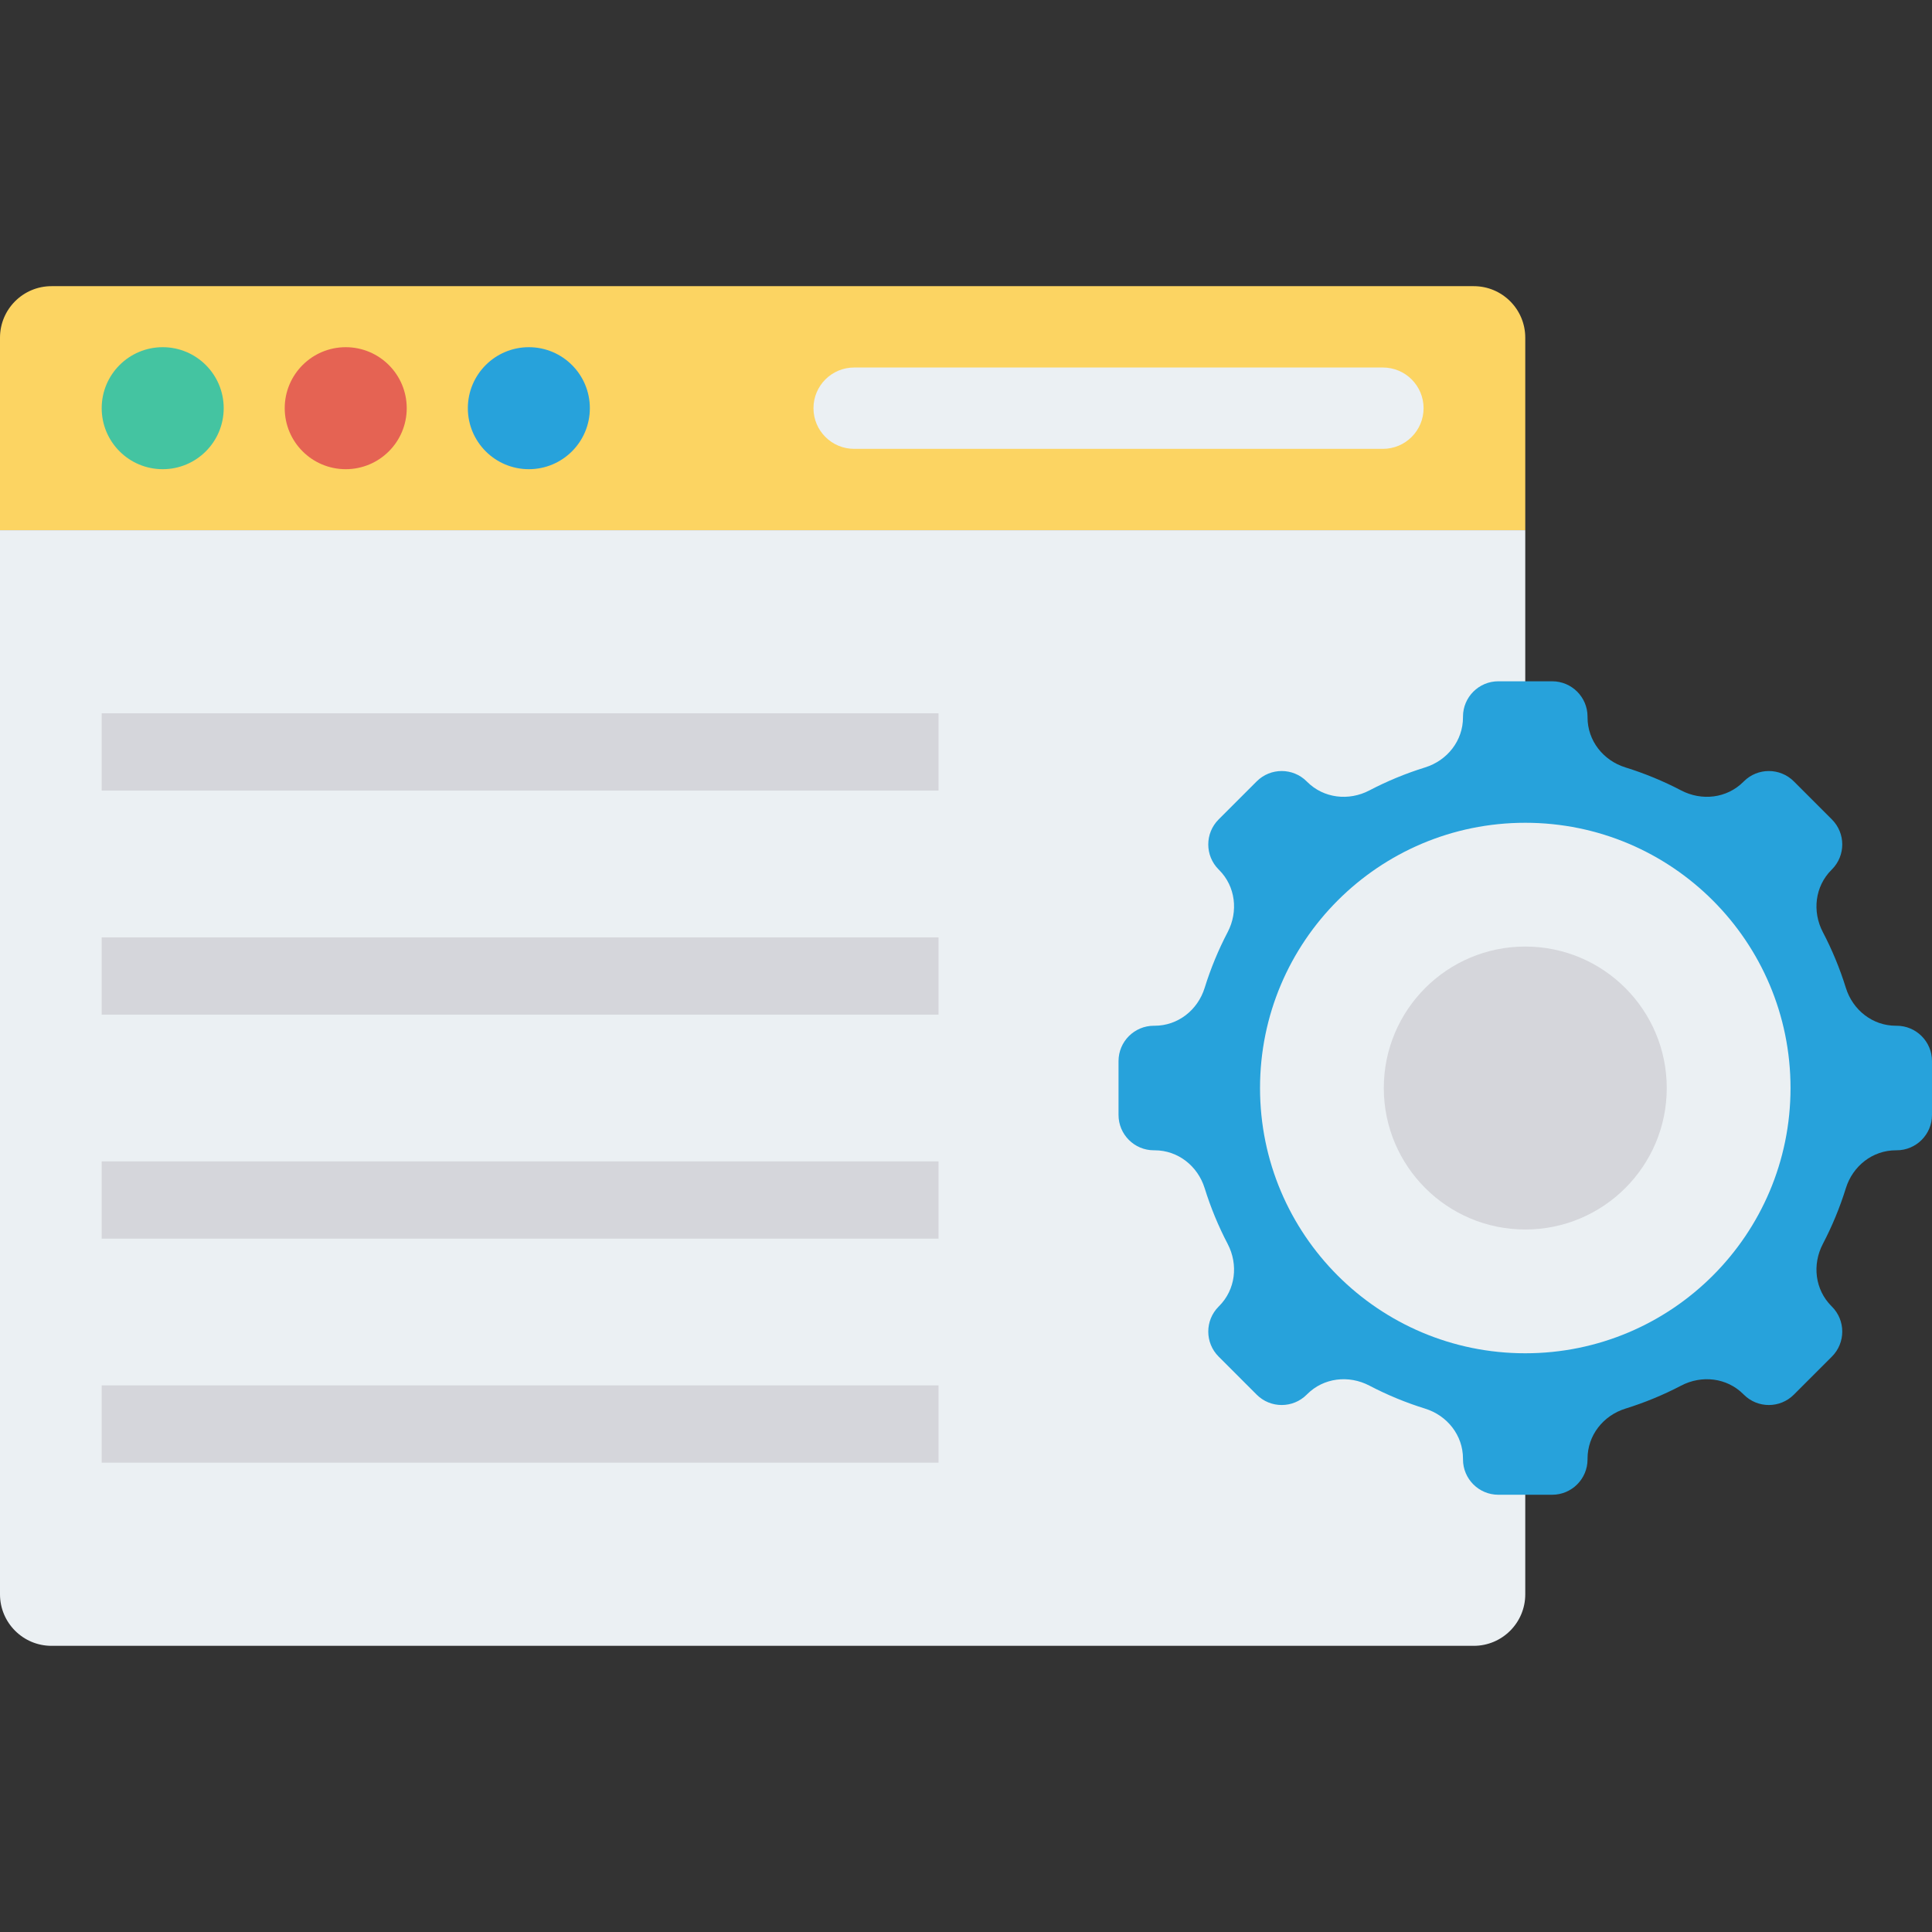 <?xml version="1.0" encoding="iso-8859-1"?>
<!-- Generator: Adobe Illustrator 19.0.0, SVG Export Plug-In . SVG Version: 6.00 Build 0)  -->
<svg version="1.1" id="Capa_1" xmlns="http://www.w3.org/2000/svg" xmlns:xlink="http://www.w3.org/1999/xlink" x="0px" y="0px"
	 viewBox="0 0 468.293 468.293" style="enable-background:new 0 0 468.293 468.293;" xml:space="preserve" width="50px" height="50px">
<rect x="0" y="0" width="468.293" height="468.293" fill="#333333" stroke="none"/>
<path style="fill:#FCD462;" d="M369.705,128.516H0V81.851c0-6.897,5.591-12.488,12.488-12.488h344.729
	c6.897,0,12.488,5.591,12.488,12.488V128.516z"/>
<path style="fill:#EBF0F3;" d="M357.217,398.929H12.488C5.591,398.929,0,393.338,0,386.442V128.516h369.705v257.926
	C369.705,393.338,364.114,398.929,357.217,398.929z"/>
<circle style="fill:#44C4A1;" cx="39.436" cy="98.941" r="14.786"/>
<circle style="fill:#E56353;" cx="83.799" cy="98.941" r="14.786"/>
<circle style="fill:#27A2DB;" cx="128.187" cy="98.941" r="14.786"/>
<path style="fill:#EBF0F3;" d="M335.199,108.798H207.035c-5.445,0-9.859-4.414-9.859-9.859v0c0-5.445,4.414-9.859,9.859-9.859
	h128.164c5.445,0,9.859,4.414,9.859,9.859v0C345.058,104.385,340.644,108.798,335.199,108.798z"/>
<path style="fill:#27A2DB;" d="M459.536,278.817h0.184c4.735,0,8.573-3.838,8.573-8.573l0-13.044c0-4.735-3.838-8.573-8.573-8.573
	h-0.183c-5.644,0-10.449-3.797-12.124-9.187c-1.46-4.697-3.33-9.213-5.574-13.502c-2.618-5.004-1.915-11.087,2.078-15.081
	l0.112-0.112c3.348-3.348,3.348-8.776,0-12.124l-9.223-9.223c-3.348-3.348-8.776-3.348-12.124,0l-0.111,0.111
	c-3.994,3.994-10.077,4.697-15.081,2.078c-4.289-2.244-8.805-4.115-13.502-5.574c-5.389-1.675-9.187-6.48-9.187-12.124v-0.182
	c0-4.735-3.838-8.573-8.573-8.573h-13.044c-4.735,0-8.573,3.838-8.573,8.573v0.182c0,5.644-3.797,10.449-9.187,12.124
	c-4.698,1.46-9.214,3.33-13.504,5.575c-5.004,2.618-11.087,1.915-15.081-2.078l-0.112-0.112c-3.348-3.348-8.776-3.348-12.124,0
	l-9.223,9.224c-3.348,3.348-3.348,8.776,0,12.124l0.112,0.112c3.994,3.993,4.697,10.077,2.078,15.081
	c-2.244,4.289-4.114,8.805-5.574,13.502c-1.675,5.389-6.48,9.187-12.123,9.187h-0.183c-4.735,0-8.573,3.838-8.573,8.573l0,13.044
	c0,4.735,3.838,8.573,8.573,8.573h0.183c5.644,0,10.449,3.797,12.124,9.187c1.46,4.697,3.33,9.213,5.574,13.502
	c2.618,5.004,1.916,11.088-2.078,15.081l-0.111,0.111c-3.348,3.348-3.348,8.776,0,12.124l9.223,9.223
	c3.348,3.348,8.776,3.348,12.124,0l0.112-0.112c3.994-3.994,10.077-4.697,15.081-2.078c4.29,2.244,8.805,4.115,13.502,5.574
	c5.389,1.675,9.187,6.48,9.187,12.124v0.182c0,4.735,3.838,8.573,8.573,8.573h13.044c4.735,0,8.573-3.838,8.573-8.573v-0.182
	c0-5.644,3.797-10.449,9.187-12.124c4.698-1.46,9.213-3.33,13.502-5.574c5.004-2.618,11.087-1.916,15.081,2.078l0.112,0.112
	c3.348,3.348,8.776,3.348,12.124,0l9.223-9.224c3.348-3.348,3.348-8.776,0-12.124l-0.112-0.112
	c-3.994-3.993-4.697-10.077-2.078-15.081c2.244-4.289,4.115-8.805,5.574-13.502C449.088,282.615,453.893,278.817,459.536,278.817z"
	/>
<circle style="fill:#EBF0F3;" cx="369.708" cy="263.724" r="64.293"/>
<g>
	<circle style="fill:#D5D6DB;" cx="369.708" cy="263.724" r="34.292"/>
	<rect x="24.645" y="172.894" style="fill:#D5D6DB;" width="202.839" height="18.732"/>
	<rect x="24.645" y="227.209" style="fill:#D5D6DB;" width="202.839" height="18.732"/>
	<rect x="24.645" y="281.506" style="fill:#D5D6DB;" width="202.839" height="18.732"/>
	<rect x="24.645" y="335.797" style="fill:#D5D6DB;" width="202.839" height="18.732"/>
</g>
<g>
</g>
<g>
</g>
<g>
</g>
<g>
</g>
<g>
</g>
<g>
</g>
<g>
</g>
<g>
</g>
<g>
</g>
<g>
</g>
<g>
</g>
<g>
</g>
<g>
</g>
<g>
</g>
<g>
</g>
</svg>
